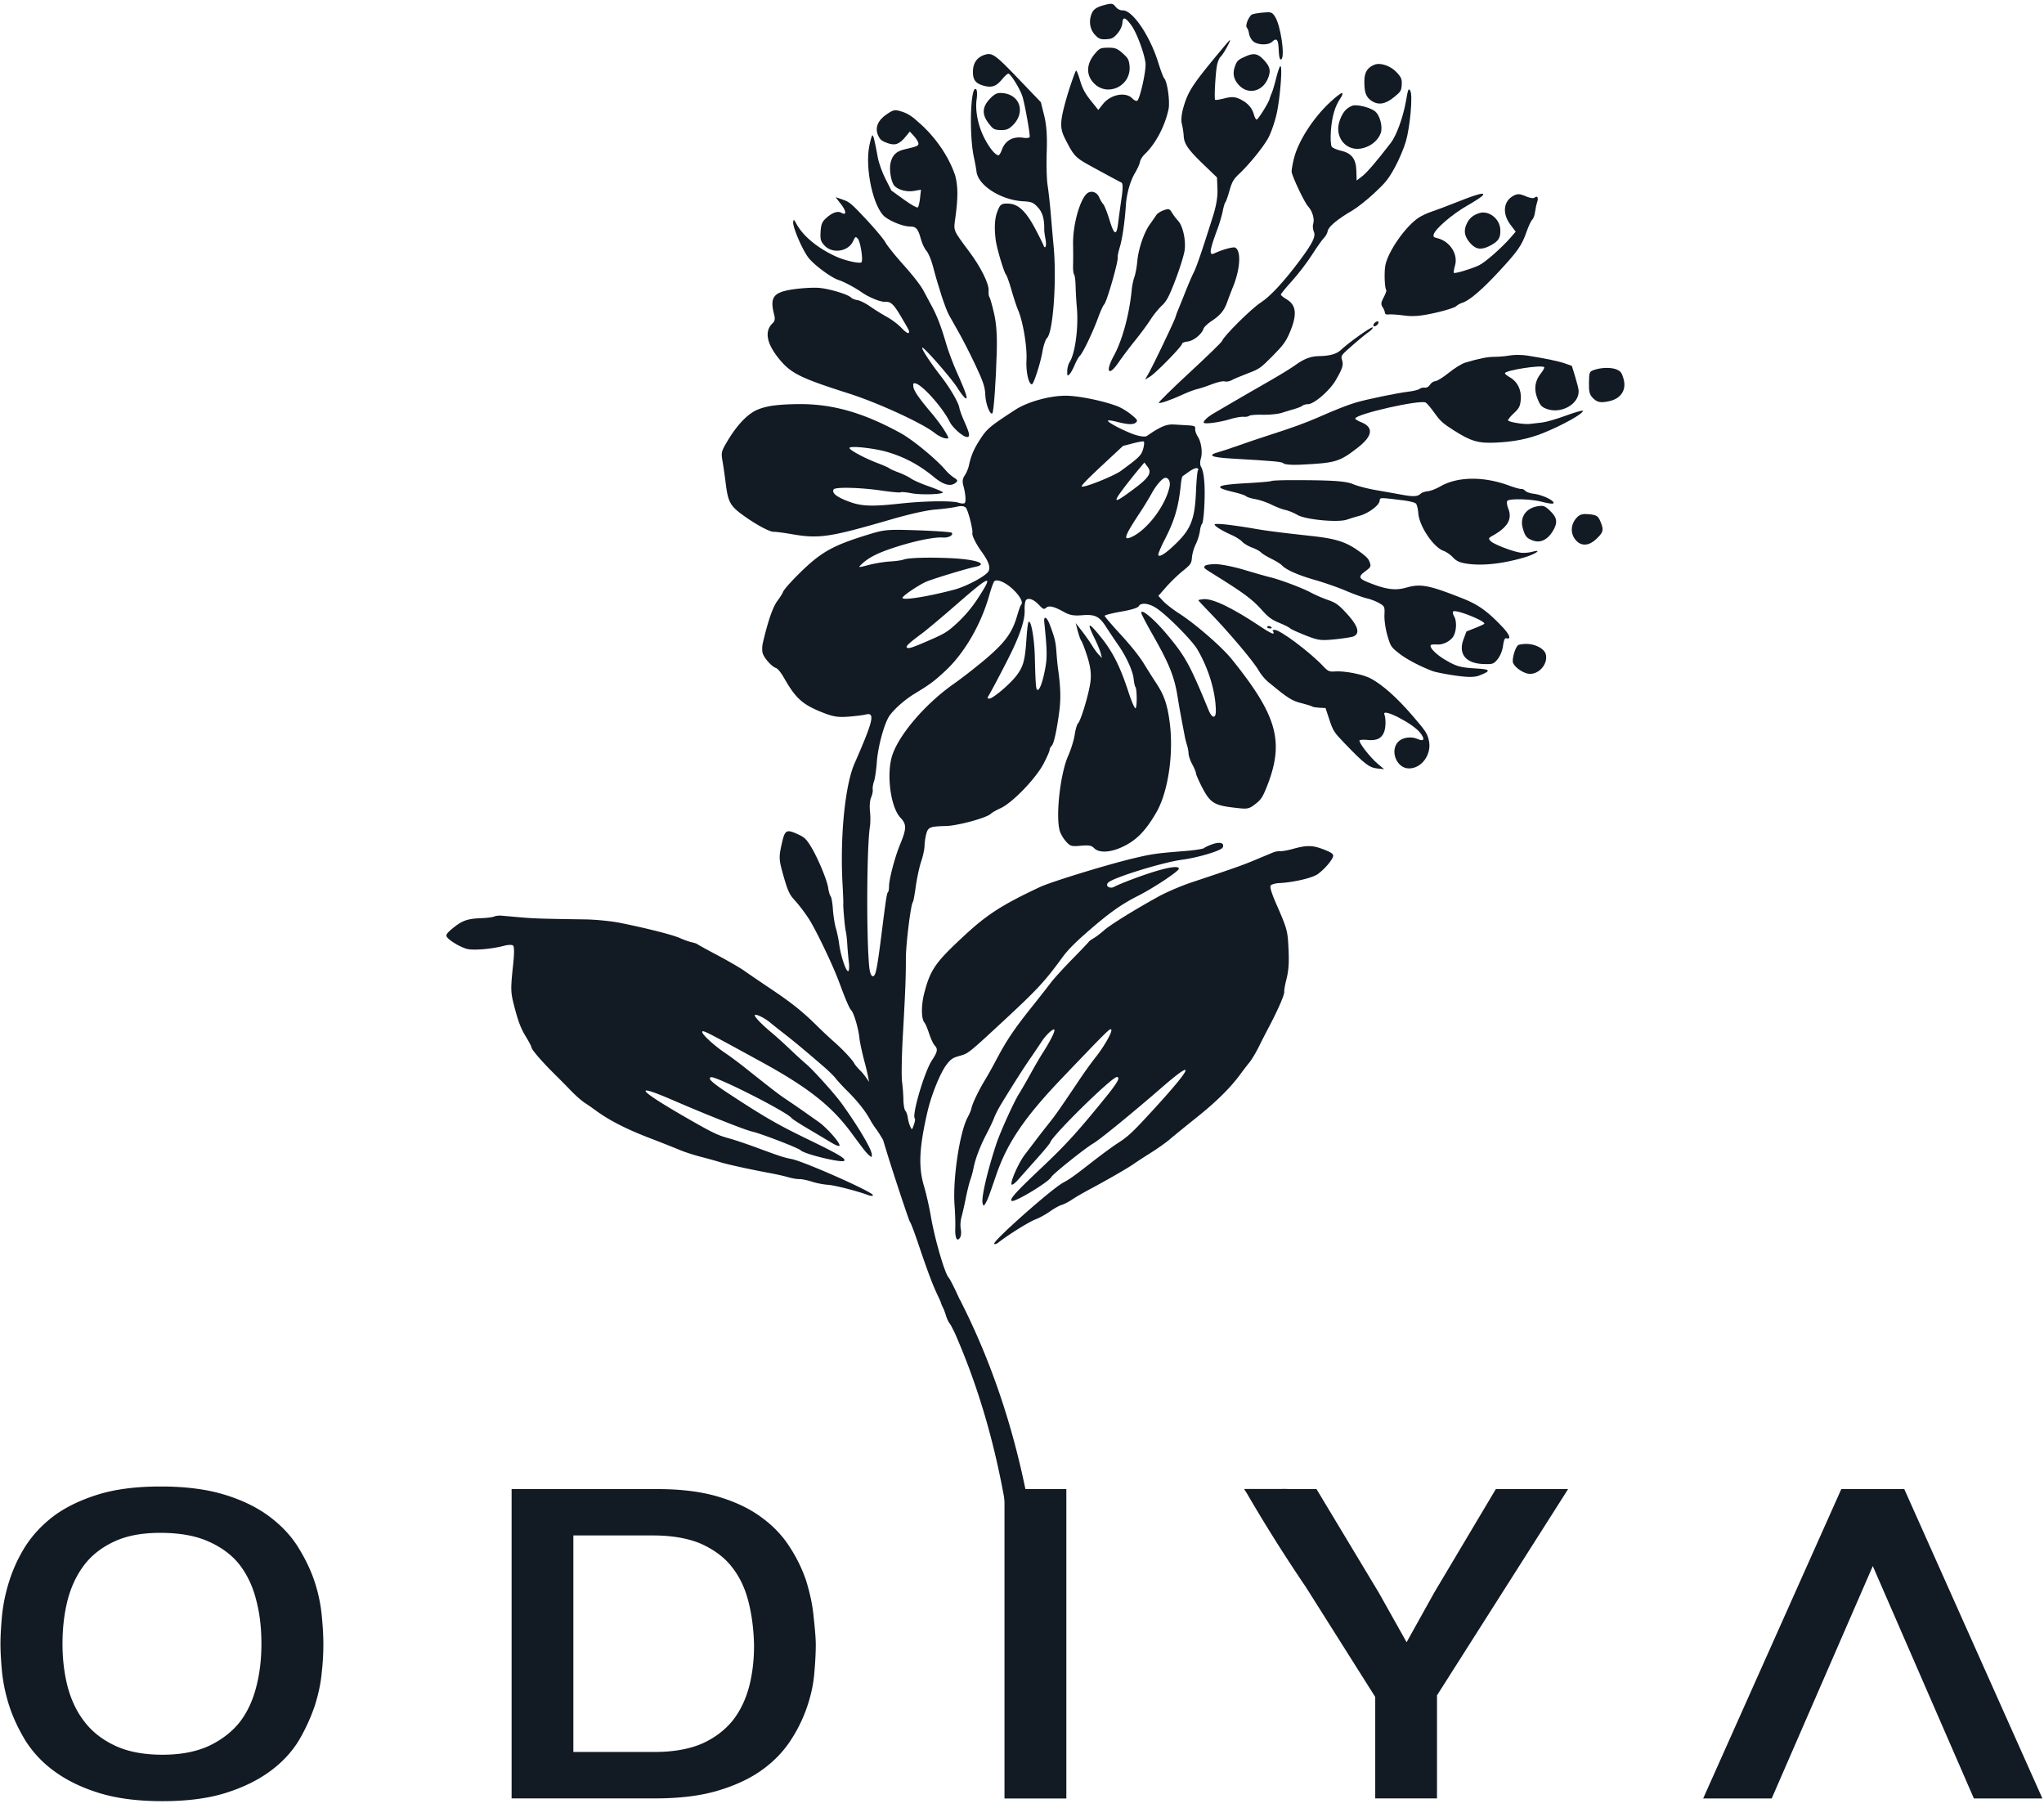 <svg xmlns="http://www.w3.org/2000/svg" width="268" height="237" viewBox="0 0 268 237"><g><g><path fill="#121a24" d="M41.16 207.083a20.367 20.367 0 0 1 1.004 4.477c.152 1.507.233 2.804.233 3.937a32.62 32.62 0 0 1-.21 3.751c-.128 1.426-.444 2.899-.935 4.43a24.494 24.494 0 0 1-2.092 4.523c-.899 1.471-2.15 2.827-3.727 3.984-1.578 1.169-3.518 2.127-5.82 2.852-2.302.724-5.072 1.086-8.309 1.086-3.26 0-6.029-.362-8.355-1.086-2.325-.725-4.265-1.683-5.843-2.852a14.583 14.583 0 0 1-3.762-3.984c-.9-1.497-1.625-3.004-2.116-4.523a22.26 22.26 0 0 1-.958-4.43c-.128-1.425-.21-2.687-.21-3.751 0-1.086.082-2.325.21-3.774.152-1.402.444-2.875.935-4.429a19.896 19.896 0 0 1 2.068-4.499c.96-1.507 2.174-2.828 3.728-4.02 1.543-1.156 3.46-2.092 5.738-2.816 2.302-.724 5.048-1.087 8.285-1.087h.06c1.775 0 3.423.105 4.93.328 1.192.163 2.291.409 3.32.713 2.301.689 4.241 1.624 5.818 2.769 1.578 1.156 2.84 2.454 3.798 3.926.935 1.472 1.683 2.957 2.21 4.475zm-7.562 14.059c.468-1.788.678-3.681.678-5.645 0-2.044-.21-3.937-.678-5.713-.444-1.788-1.169-3.32-2.173-4.64-1.04-1.32-2.408-2.325-4.114-3.073-1.706-.76-3.809-1.122-6.287-1.122-2.384 0-4.37.362-6.006 1.122-1.625.748-2.945 1.753-3.962 3.073-1.005 1.32-1.729 2.852-2.197 4.64-.444 1.776-.666 3.669-.666 5.713 0 1.964.222 3.857.666 5.586.468 1.765 1.192 3.319 2.232 4.64 1.03 1.344 2.372 2.372 4.055 3.155 1.66.771 3.728 1.157 6.158 1.157 2.384 0 4.406-.386 6.09-1.157 1.647-.783 2.99-1.811 4.031-3.108 1.004-1.298 1.73-2.875 2.173-4.628z"/></g><g><path fill="#121a24" d="M105.689 207.189c.467 1.531.806 3.004.958 4.452.152 1.426.292 2.723.315 3.857 0 1.063-.058 2.325-.187 3.75-.105 1.426-.41 2.875-.9 4.348a19.201 19.201 0 0 1-2.126 4.429c-.935 1.473-2.174 2.793-3.728 3.927-1.554 1.144-3.494 2.068-5.82 2.769-2.302.701-5.095 1.04-8.332 1.04h-18.79v-40.55h19.129c3.109 0 5.773.339 7.993 1.005 2.256.678 4.137 1.577 5.668 2.723 1.53 1.11 2.746 2.407 3.669 3.856a19.644 19.644 0 0 1 2.15 4.394zm-7.456 13.871c.444-1.729.654-3.599.63-5.562-.057-2.045-.314-3.938-.758-5.644-.456-1.753-1.181-3.237-2.197-4.5-1.006-1.273-2.384-2.255-4.055-3.003-1.683-.701-3.787-1.063-6.241-1.063H75.177v28.384h10.692c2.384 0 4.429-.362 6.077-1.051 1.659-.725 3.027-1.742 4.067-3.003 1.04-1.297 1.764-2.829 2.22-4.558z"/></g><g><path fill="#121a24" d="M131.704 235.772h8.11v-40.564h-8.11z"/></g><g><path fill="#121a24" d="M249.68 195.211h-8.257l-18.11 40.554h8.986l13.253-30.463 13.254 30.463h8.983z"/></g><g><path fill="#121a24" d="M188.085 208.72l-3.658 6.567-3.646-6.497-8.168-13.579h-3.856l-.012-.012s0-.01-.024-.01h-.666s0 .01.012.01h-4.942c.093.175.21.34.326.514a208.923 208.923 0 0 0 7.76 12.33l9.103 14.42v13.298h8.098v-13.509l17.19-27.04h-9.477z"/></g><g><path fill="#121a24" d="M116.047 28.447c.835.64 2.47 1.263 3.283 1.25.778-.014 1.052.304 1.408 1.629.161.598.492 1.302.738 1.564.246.264.624 1.16.841 1.99.721 2.763 1.632 5.54 2.105 6.414.257.474.857 1.54 1.332 2.367.476.827 1.435 2.709 2.13 4.18 1.027 2.17 1.273 2.913 1.303 3.922.034 1.156.626 2.7.927 2.418.18-.167.467-4.19.576-8.025.062-2.2-.047-3.743-.362-5.105-.247-1.073-.519-2.026-.604-2.117-.085-.091-.132-.48-.104-.867.061-.85-1.019-3.032-2.458-4.968-2.259-3.04-2.146-2.764-1.896-4.586.36-2.624.35-4.106-.033-5.534-1.432-4.185-4.669-6.834-4.669-6.834-.917-.86-1.5-1.245-2.267-1.494-.959-.312-1.1-.291-1.99.296-1.214.8-1.63 1.808-1.165 2.816.257.557.453.718 1.21.993 1.01.365 1.566.166 2.406-.86l.532-.65.524.567c.288.31.555.726.592.92.072.38-.052.439-1.819.85-1.076.25-1.59.753-1.828 1.787-.204.888.08 2.518.521 3 .487.53 1.631.827 2.555.662l.917-.163-.115 1.075c-.063.592-.196 1.152-.295 1.245-.103.096-.875-.336-1.82-1.02l-1.644-1.185-.78-1.535c-.429-.846-.879-2.094-1-2.774-.399-2.23-.604-3.05-.735-2.927-.07.066-.24.666-.377 1.332-.613 3.006.528 8.19 2.061 9.367z"/></g><g><path fill="#121a24" d="M102.235 47.152c1.506 1.81 2.774 2.43 9.052 4.43 3.806 1.213 9.637 3.888 11.234 5.156.439.348 1.06.67 1.382.714.578.08.578.073-.018-.933-.33-.558-1.124-1.632-1.763-2.385-1.661-1.957-2.317-2.916-2.371-3.47-.04-.402.01-.47.296-.4.93.226 3.548 3.172 4.477 5.038.395.795 1.796 2.015 2.282 1.987.422-.026.336-.466-.423-2.164-.28-.628-.552-1.388-.604-1.688-.121-.701-1.23-2.596-2.394-4.096-1.364-1.756-2.535-3.534-2.474-3.757.077-.285 3.836 4 4.638 5.287.37.595.825 1.186 1.012 1.314.425.29.093-.718-1.132-3.452-.477-1.064-1.106-2.753-1.396-3.752-.614-2.11-1.175-3.575-1.833-4.791-.257-.475-.744-1.385-1.082-2.022-.393-.741-1.342-1.971-2.625-3.405-1.106-1.235-2.181-2.572-2.39-2.97-.207-.4-1.335-1.753-2.508-3.008-1.934-2.072-2.22-2.314-3.085-2.61l-.953-.326.704.91c.73.944.755 1.532.047 1.134-.492-.277-1.235-.003-2.047.755-.485.454-.613.786-.67 1.737-.058.999.02 1.27.519 1.806 1.023 1.096 3.066.808 3.719-.524.336-.684.347-.692.643-.374.345.369.726 2.858.474 3.093-.222.207-2.107-.21-3.251-.72-2.42-1.078-4.383-2.688-5.273-4.321-.33-.603-.371-.626-.423-.233-.082.617 1.125 3.469 1.943 4.596.7.962 3.053 2.713 4.059 3.019.624.19 2.098.975 2.94 1.565 1.03.719 2.527 1.32 3.189 1.28.692-.041 1.08.348 2.11 2.107 1.052 1.795 1.055 1.803.874 1.973-.09.083-.493-.208-.916-.662-.416-.445-1.282-1.1-1.924-1.453a28.97 28.97 0 0 1-2.2-1.37c-.567-.4-1.307-.77-1.644-.821-.338-.051-.713-.2-.835-.33-.421-.451-3.071-1.227-4.403-1.291-.737-.034-2.143.053-3.123.194-2.68.384-3.165 1.02-2.56 3.355.135.518.077.834-.196 1.09-1.128 1.054-.81 2.708.922 4.788z"/></g><g><path fill="#121a24" d="M128.006 11.729c-.753-.806-.977 5.917-.298 8.962.125.559.273 1.379.33 1.82.23 1.825 3.231 3.722 6.137 3.879 1.072.058 1.316.157 1.89.773.626.67.878 1.547.851 2.957-.003.198.07.747.165 1.218.177.883-.032 1.459-.282.778-.076-.207-.553-1.16-1.06-2.117-1.199-2.266-2.204-3.231-3.435-3.3-1.022-.056-1.189.068-1.584 1.173-.309.864-.364 2.106-.159 3.64.144 1.08 1.086 4.222 1.351 4.506.104.11.428 1.032.72 2.047.291 1.015.68 2.186.862 2.605.628 1.435 1.19 4.787 1.094 6.532-.083 1.538.278 3.167.705 3.18.232.009 1.13-2.772 1.391-4.305.135-.791.407-1.59.605-1.775.782-.733 1.273-7.507.865-11.918a551.595 551.595 0 0 1-.387-4.407c-.105-1.262-.29-2.928-.412-3.701-.12-.775-.172-2.742-.113-4.374.075-2.08-.024-3.494-.33-4.735l-.438-1.771-2.917-3.042c-3.07-3.203-3.453-3.477-4.439-3.173-.97.299-1.512 1.033-1.548 2.102-.039 1.16.31 1.645 1.403 1.95 1.063.297 1.653.09 2.422-.846.356-.433.73-.764.831-.736.355.1 1.587 2.133 1.852 3.055.34 1.186 1.006 4.958.926 5.25-.033.123-.39.17-.792.108-1.41-.22-2.416.346-2.868 1.614-.133.375-.329.678-.434.675-.416-.015-1.21-.991-1.87-2.3-.818-1.62-1.198-3.57-.986-5.05.084-.583.062-1.156-.048-1.274z"/></g><g><path fill="#121a24" d="M131.184 17.048c.719.024 1.042-.093 1.546-.563 1.522-1.423 1.259-3.495-.525-4.13-.356-.127-.91-.199-1.231-.158-.412.053-.781.295-1.267.838-.937 1.046-.962 1.992-.085 3.134.596.774.734.851 1.562.88z"/></g><g><path fill="#121a24" d="M143.301 21.924c2.222 1.215 3.414 1.855 3.73 2.006.211.1.213.78.006 2.162a111.556 111.556 0 0 0-.42 3.065c-.205 1.81-.52 1.726-1.136-.298-.3-.986-.674-1.928-.83-2.096-.157-.168-.387-.553-.51-.856-.262-.639-.88-.929-1.427-.669-.998.475-2.07 4.095-2.017 6.813.018.916.018 2.136 0 2.71-.018.571.042 1.12.133 1.216.091.096.18.793.2 1.548.018.754.092 2.032.165 2.838.23 2.556-.228 5.99-.948 7.1-.173.267-.316.8-.317 1.185 0 .655.017.681.292.42.162-.156.468-.702.682-1.215.213-.514.521-1.059.684-1.21.394-.368 1.676-3.043 2.382-4.969.311-.849.67-1.64.797-1.758.357-.334 1.927-5.823 1.78-6.224-.034-.094.092-.682.282-1.308.325-1.075.656-3.363.79-5.465.096-1.508.57-3.19 1.19-4.234.316-.532.613-1.19.661-1.464.047-.275.327-.727.622-1.007 1.408-1.34 2.617-3.608 3.114-5.847.224-1.009-.14-3.652-.566-4.109-.113-.12-.465-1.056-.782-2.077-1.086-3.498-3.357-6.84-4.635-6.82-.367.005-.705-.166-.962-.488-.345-.432-.526-.462-1.416-.225-1.133.3-1.53.592-1.77 1.293-.323.948-.143 1.926.477 2.601.497.54.741.64 1.48.602.745-.039.975-.156 1.483-.75.356-.416.621-.98.647-1.379.057-.886.401-.78 1.224.376.661.93 1.631 3.533 1.807 4.848.126.947-.762 4.913-1.115 4.983-.147.03-.416-.107-.599-.303-.867-.928-2.852-.554-3.868.728l-.607.764-.992-1.237c-.744-.928-1.094-1.588-1.399-2.634-.225-.767-.46-1.345-.525-1.284-.124.118-.888 2.32-1.258 3.63-.878 3.105-.9 3.901-.15 5.363 1.17 2.282 1.284 2.398 3.621 3.675z"/></g><g><path fill="#121a24" d="M148.1 8.617c-.08-.798-.2-1.016-.915-1.646-.699-.62-.985-.727-1.897-.718-.996.01-1.123.068-1.738.796-1.112 1.315-1.173 2.742-.165 3.82 1.8 1.928 4.981.407 4.715-2.252z"/></g><g><path fill="#121a24" d="M163.76 4.386c.03.28.241.711.47.956.527.565 2.008.648 2.55.142.623-.582.827-.329.881 1.092.034.897.138 1.295.317 1.213.55-.252-.047-4.43-.8-5.597-.395-.612-.492-.643-1.668-.537-.686.061-1.33.19-1.43.283-.453.423-.82 1.44-.606 1.677.128.143.257.49.286.771z"/></g><g><path fill="#121a24" d="M155.202 17.82c.055 1.048.58 1.802 2.622 3.766l1.742 1.675.06 1.516c.04 1.047-.145 2.164-.599 3.604-1.414 4.49-2.155 6.656-2.512 7.34-.204.394-.717 1.587-1.14 2.652a154.206 154.206 0 0 1-.958 2.377 6.742 6.742 0 0 0-.285.804c-.12.46-2.869 6.218-3.513 7.357l-.483.854.634-.383c.793-.48 4.268-4.04 4.213-4.316-.022-.111.302-.242.72-.29.795-.092 1.847-.94 2.108-1.7.078-.225.531-.648 1.11-1.035 1.11-.743 1.607-1.362 2.004-2.495.151-.434.491-1.323.755-1.976.95-2.351 1.072-4.72.264-5.113-.257-.125-1.716.28-2.7.75-.76.363-.676-.326.392-3.207.267-.72.575-1.767.685-2.33.11-.564.267-1.087.35-1.163.081-.078.321-.757.533-1.511.312-1.114.54-1.516 1.212-2.147 1.384-1.297 3.23-3.572 3.89-4.794.342-.636.822-2.017 1.066-3.07.453-1.951.805-6.311.51-6.321-.089-.003-.33.673-.537 1.502-.206.829-.467 1.722-.582 1.984a8.44 8.44 0 0 0-.309.834c-.156.556-1.506 2.7-1.695 2.695-.093-.003-.257-.32-.365-.702-.248-.882-.85-1.53-1.87-2.008-.604-.283-1.085-.302-1.952-.08-.633.165-1.195.25-1.25.193-.14-.152.053-3.62.256-4.57.093-.436.292-.91.443-1.05.285-.266.918-1.324 1.232-2.058v-.001c.117-.275-.059-.138-.502.392-4.319 5.159-4.9 6.012-5.539 8.12-.293.97-.382 1.79-.252 2.319.112.45.22 1.164.242 1.586z"/></g><g><path fill="#121a24" d="M166.23 10.32c.433-1.025.318-1.567-.52-2.463-.781-.838-1.29-.943-2.337-.49-1.051.457-1.186.582-1.464 1.365-.33.924-.161 1.688.538 2.437 1.193 1.277 3.066.857 3.784-.85z"/></g><g><path fill="#121a24" d="M152.583 27.563c-.404.14-.84.42-.968.622-.13.202-.51.749-.844 1.215-.787 1.098-1.51 3.228-1.657 4.883-.064.719-.234 1.634-.376 2.032-.143.398-.3 1.136-.347 1.64-.306 3.232-1.227 6.632-2.355 8.697-1.165 2.13-.672 2.777.64.84.435-.64 1.398-1.917 2.14-2.837.742-.92 1.66-2.161 2.036-2.757.378-.597 1.04-1.414 1.47-1.816.646-.603.967-1.211 1.818-3.444.57-1.492 1.104-3.223 1.188-3.847.176-1.318-.244-3.2-.858-3.841a7.314 7.314 0 0 1-.79-1.044c-.334-.55-.424-.578-1.097-.343z"/></g><g><path fill="#121a24" d="M172.18 29.349c-.088.258-.047.724.091 1.036.271.613-.177 1.52-1.872 3.787-2.069 2.77-3.883 4.722-5.103 5.497-1.202.763-4.906 4.443-5.067 5.034-.04.147-1.95 2.003-4.244 4.125-2.294 2.12-4.117 3.914-4.05 3.984.127.138 1.704-.42 3.366-1.191.554-.256 1.33-.541 1.723-.629.393-.09 1.264-.38 1.936-.645.672-.266 1.4-.421 1.62-.347.218.075.633.001.921-.163.29-.163 1.238-.567 2.111-.896 1.511-.571 1.664-.678 3.233-2.262 1.398-1.411 1.736-1.87 2.24-3.038 1.02-2.363.904-3.647-.395-4.406-.418-.243-.757-.523-.754-.619.003-.097.667-.906 1.475-1.797.807-.892 1.99-2.438 2.626-3.437.637-.999 1.338-1.988 1.558-2.199.22-.21.44-.614.49-.897.1-.579 1.278-1.559 3.256-2.708.618-.361 1.9-1.377 2.848-2.26 1.496-1.394 1.853-1.84 2.694-3.367.534-.969 1.187-2.51 1.452-3.426.543-1.876.913-5.987.592-6.579-.248-.46-.292-.359-.61 1.443-.357 2.009-1.232 4.399-1.954 5.334-1.925 2.496-3.13 3.9-3.77 4.392l-.714.547-.038-1.275c-.046-1.562-.625-2.313-2.027-2.632-.504-.114-1.038-.338-1.186-.496-.148-.158-.203-1.13-.123-2.158.147-1.888.541-3.204 1.277-4.266.221-.318.302-.605.181-.638-.12-.034-.836.515-1.589 1.219-2.245 2.096-4.2 5.166-4.74 7.441-.169.705-.296 1.443-.283 1.64.037.583 1.68 4.046 2.165 4.567.562.601.873 1.672.664 2.285z"/></g><g><path fill="#121a24" d="M179.74 13.155c.908.667 1.848.545 3.005-.39.917-.74 1-.873 1.045-1.661.04-.728-.062-.974-.69-1.646-.775-.83-2.103-1.282-2.877-.98-.92.36-1.322.993-1.335 2.094-.017 1.479.185 2.093.853 2.583z"/></g><g><path fill="#121a24" d="M178.796 19.396c1.07-.307 1.917-1.046 2.24-1.951.301-.845-.133-2.416-.8-2.894-.708-.508-2.383-.901-2.932-.69-.767.297-1.216.807-1.61 1.83-.88 2.275.856 4.35 3.102 3.705z"/></g><g><path fill="#121a24" d="M181.636 34.808c-.168.899-.087 2.996.124 3.222.061.066-.092.494-.34.951-.345.631-.382.931-.158 1.253.163.233.305.566.317.74.013.213.181.294.512.247.27-.038 1.184.025 2.03.141 1.154.158 2.153.074 3.985-.335 1.345-.299 2.604-.691 2.797-.868.194-.178.532-.373.75-.435.926-.258 2.605-1.674 4.824-4.07 2.557-2.758 3.051-3.469 3.692-5.307.244-.701.57-1.393.725-1.538.155-.145.325-.609.378-1.033.054-.424.177-.998.274-1.277.202-.582.011-.911-.339-.584-.133.125-.646.041-1.174-.191-.742-.326-1.07-.342-1.576-.074-1.356.716-1.522 2.356-.389 3.846l.663.873-.623.724c-1.173 1.365-3.399 3.321-4.205 3.696-1.054.489-3.149 1.115-3.276.979-.056-.06.01-.483.145-.942.44-1.488-.657-3.198-2.307-3.6-.496-.121-.565-.19-.488-.485.193-.739 2.432-2.663 4.417-3.796.844-.482 1.695-1.027 1.893-1.211.66-.615-.349-.392-3.017.669-1.39.552-2.978 1.151-3.526 1.329-.549.178-1.322.533-1.717.791-1.727 1.126-4.049 4.449-4.39 6.285z"/></g><g><path fill="#121a24" d="M177.29 45.305c.828-.729 1.8-1.528 2.163-1.778.366-.253.598-.52.522-.602-.136-.145-3.052 1.921-4.136 2.93-.595.555-1.444.8-2.898.831-1.074.024-1.914.335-3.01 1.113-.82.582-2.166 1.4-4.514 2.742a643.588 643.588 0 0 0-6.461 3.755c-.707.44-1.247.986-1.114 1.128.187.2 2.098-.066 3.477-.483.632-.193 1.403-.327 1.715-.3.312.025.652-.033.757-.132.105-.098.904-.16 1.776-.14.87.02 1.986-.09 2.477-.246a98.35 98.35 0 0 1 1.718-.52c.454-.133.915-.324 1.024-.426.109-.1.432-.189.717-.193.797-.013 2.82-1.756 3.618-3.117.898-1.535 1.049-2.012.844-2.666-.176-.562-.152-.597 1.325-1.896z"/></g><g><path fill="#121a24" d="M197.995 46.594c-.542.101-1.447.183-2.01.183-.961 0-2.021.21-3.891.77-.442.133-1.377.712-2.123 1.315-.733.591-1.526 1.087-1.761 1.101-.243.015-.549.215-.712.468-.186.288-.434.424-.711.39-.235-.032-.53.041-.657.16-.127.118-.772.28-1.434.36-1.535.186-5.465.997-6.935 1.433-1.096.325-2.626.927-4.964 1.956-1.624.715-3.437 1.368-6.701 2.416-.917.295-2.547.845-3.622 1.226-1.075.381-2.267.776-2.647.88-1.591.431-1.084.7 1.62.86 5.884.343 6.653.417 6.872.651.129.138 1.086.21 2.127.158 4.709-.23 5.145-.359 7.562-2.227 1.985-1.534 2.137-2.687.444-3.353-.422-.166-.764-.376-.761-.468.02-.59 8.566-2.526 9.248-2.094.179.113.707.742 1.172 1.395.718 1.01 1.086 1.343 2.425 2.198 2.317 1.48 3.279 1.764 5.606 1.651 2.401-.116 4.215-.478 6.076-1.21 2.593-1.024 5.56-2.684 5.296-2.967-.065-.069-1.087.228-2.271.663-1.183.435-2.563.832-3.066.883-.504.051-1.215.132-1.581.181-.686.092-2.648-.212-2.866-.446-.067-.072.257-.485.721-.919.723-.675.858-.928.941-1.773.125-1.26-.398-2.378-1.376-2.94-.387-.222-.703-.475-.7-.56.013-.392 4.835-1.14 5.152-.8.064.067-.152.462-.48.876-.759.956-.891 2.057-.394 3.276.326.802.492 1.006 1.005 1.241 1.929.876 4.515-.51 4.382-2.35-.017-.236-.223-1.056-.459-1.82l-.428-1.392-.851-.304c-.849-.302-2.526-.655-4.972-1.045-.71-.113-1.734-.124-2.276-.023z"/></g><g><path fill="#121a24" d="M193.885 27.957c-.875.31-1.335.751-1.673 1.606-.328.831-.129 1.577.643 2.402.713.764 1.434.826 2.56.221 1.084-.583 1.353-1.02 1.297-2.11-.075-1.443-1.57-2.564-2.827-2.119z"/></g><g><path fill="#121a24" d="M180.549 42.612c.17-.158.244-.357.165-.442-.079-.085-.283-.025-.453.133-.17.159-.244.358-.164.443.079.085.282.024.452-.134z"/></g><g><path fill="#121a24" d="M202.07 65.762c1.4.354 1.872.346 1.525-.025-.369-.395-1.647-.907-2.532-1.014-.45-.054-.94-.228-1.087-.386-.148-.158-.38-.265-.518-.238-.137.027-.86-.175-1.609-.449-3.347-1.23-6.76-1.183-9.016.123-.54.313-1.274.594-1.63.625-.356.03-.779.177-.94.33-.405.377-.947.403-2.486.121a392.42 392.42 0 0 0-3.33-.59c-1.105-.19-2.456-.54-3.003-.775-.983-.424-2.809-.543-8.224-.537-1.32.002-2.454.052-2.518.113-.065.06-1.523.187-3.239.282-4.037.222-4.487.515-1.773 1.151.814.192 1.572.442 1.683.556.111.114.662.288 1.224.386.561.097 1.52.425 2.13.728.611.304 1.43.618 1.82.696.39.08 1.095.37 1.568.645 1.064.62 5.3 1.024 6.48.618a29.795 29.795 0 0 1 1.656-.504c1.142-.306 2.56-1.348 2.635-1.938.061-.482-.083-.479 3.146-.083.762.094 1.492.282 1.62.42.13.138.27.714.311 1.28.125 1.686 1.986 4.45 3.308 4.916.354.125.91.51 1.234.857.451.482.862.672 1.757.814 2.062.326 4.81.027 7.691-.837 1.4-.419 2.315-1.086.987-.718a5.01 5.01 0 0 1-1.385.144c-.948-.065-3.693-1.095-4.112-1.544-.29-.31-.272-.4.135-.627 2.1-1.16 2.737-2.222 2.181-3.625-.18-.454-.23-.916-.112-1.026.333-.31 3.02-.243 4.423.111z"/></g><g><path fill="#121a24" d="M191.798 78.461c-4.447-1.76-5.519-1.968-7.414-1.428-1.45.415-2.659.25-4.975-.682-1.28-.515-1.344-.757-.389-1.468.712-.528.76-.622.578-1.16-.155-.464-.44-.762-1.368-1.43-1.734-1.253-3.025-1.67-6.252-2.025-4.36-.48-6.038-.696-7.639-.984a73.99 73.99 0 0 0-3.246-.483c-.986-.122-1.812-.149-1.837-.059-.054.2.97.84 2.236 1.397.521.23 1.14.622 1.375.873.234.251.82.598 1.3.773.48.174 1.005.457 1.166.63.16.172.772.55 1.36.837.586.287 1.2.667 1.365.843.563.602 2.145 1.306 4.335 1.93 1.205.341 3.036.981 4.07 1.42 1.034.44 2.278.89 2.764 1 .487.11 1.213.391 1.614.625.71.414.728.455.68 1.58-.028.633.145 1.823.384 2.642.42 1.433.477 1.523 1.504 2.338.988.783 2.78 1.73 4.444 2.351.38.141 1.715.403 2.968.583 1.682.24 2.506.236 3.148-.013 1.548-.602 1.481-.803-.3-.907-2.213-.13-2.722-.273-4.257-1.19-1.198-.719-2.069-1.643-1.79-1.903.064-.06.44-.087.833-.06.78.05 1.763-.463 2.126-1.107.391-.696.434-1.982.086-2.569-.183-.308-.229-.612-.1-.67.494-.236 4.357 1.341 4.033 1.645-.077.071-.632.323-1.233.561l-1.092.431-.382 1.018c-.718 1.917.284 3.172 2.596 3.251 1.227.042 1.355 0 1.871-.633.341-.415.615-1.09.71-1.749.113-.793.232-1.052.455-.99.65.177.416-.485-.524-1.477-1.948-2.058-3.166-2.934-5.203-3.74z"/></g><g><path fill="#121a24" d="M169.126 82.353c.108.115 1.023.536 2.033.935 1.685.665 2.008.709 3.896.519 1.132-.113 2.233-.29 2.446-.392.877-.423.539-1.418-1.068-3.138-.965-1.033-1.308-1.272-2.36-1.638a18.075 18.075 0 0 1-2.2-.956c-1.08-.59-4.041-1.702-5.364-2.017-.475-.114-1.995-.546-3.38-.962-1.407-.423-3.076-.753-3.782-.748l-.001-.001c-.695.004-1.32.117-1.386.25-.14.276-.216.21 1.59 1.34 3.634 2.27 4.649 3.035 5.94 4.467.827.919 1.258 1.234 2.232 1.635.665.273 1.296.59 1.404.706z"/></g><g><path fill="#121a24" d="M185.176 93.794c-2.03-2.35-3.853-3.977-5.43-4.84-1.001-.549-3.5-1.037-4.758-.93-.676.057-.89-.039-1.47-.659-1.716-1.839-5.714-4.834-6.398-4.793-.273.016-.328.067-.208.195.089.095.104.227.033.294-.07.065-.756-.302-1.523-.818-3.82-2.566-6.516-3.858-7.705-3.69-.315.045-.59.097-.612.117-.021.02.707.803 1.617 1.74 2.368 2.436 5.687 6.37 6.279 7.444.28.506.85 1.2 1.278 1.551 2.612 2.154 3.077 2.45 4.376 2.781.73.186 1.37.386 1.424.444.054.058.463.124.909.15l.81.043.51 1.543c.474 1.431.616 1.652 1.946 3.032 2.643 2.746 3.27 3.233 4.298 3.34l.928.098-.846-.713c-1.014-.853-2.577-2.88-2.371-3.073.08-.075.574-.095 1.096-.043 1.166.115 1.824-.219 2.132-1.083.219-.614.229-1.718.019-2.283-.324-.879 3.685 1.167 4.663 2.38.7.866.566 1.251-.3.857-.803-.365-1.93-.224-2.497.314-1.185 1.124-.32 3.488 1.299 3.542 1.7.06 3.083-1.838 2.673-3.663-.208-.925-.423-1.25-2.172-3.277z"/></g><g><path fill="#121a24" d="M166.152 82.216c-.003.085.154.16.348.166.214.008.295-.05.205-.146a.579.579 0 0 0-.348-.167c-.11-.003-.202.063-.205.147z"/></g><g><path fill="#121a24" d="M212.874 49.674c-.233-.81-.358-.985-.877-1.222-.691-.313-2.021-.295-2.98.042-.634.224-.653.27-.68 1.67-.022 1.142.073 1.547.46 1.961.578.62 1.044.721 2.176.474 1.566-.34 2.313-1.489 1.9-2.925z"/></g><g><path fill="#121a24" d="M201.61 66.365c-1.543.249-2.362 1.455-1.954 2.877.311 1.083.515 1.329 1.35 1.626.936.334 1.857-.08 2.526-1.138.746-1.175.674-1.844-.295-2.765-.686-.654-.869-.721-1.627-.6z"/></g><g><path fill="#121a24" d="M173.55 111.356c-1.448-.56-2.215-.574-4.006-.076-.702.195-1.456.33-1.677.303-.22-.028-.657.053-.969.18-.312.129-1.363.566-2.334.973-1.682.704-2.803 1.099-8.367 2.952-1.334.444-3.282 1.282-4.33 1.86-3.244 1.795-6.307 3.697-7.132 4.43-.434.387-1.043.848-1.354 1.026-.31.178-.585.376-.612.442-.026.064-.99 1.079-2.145 2.255-1.154 1.175-2.435 2.583-2.846 3.127-.41.544-1.526 1.965-2.478 3.158-2.364 2.963-3.337 4.413-4.71 7.02a60.721 60.721 0 0 1-1.519 2.707c-.778 1.28-1.6 3.013-1.704 3.589-.037.215-.259.743-.492 1.175-1.054 1.955-1.976 8.144-1.717 11.525.077 1.003.12 2.352.094 2.996-.05 1.304.233 1.866.628 1.24.135-.212.177-.712.094-1.111-.082-.397-.043-1.098.088-1.556.13-.46.388-1.592.573-2.52.184-.925.452-2.004.596-2.395.143-.393.326-1.062.405-1.487.227-1.217.864-2.896 1.71-4.511.428-.818.886-1.79 1.018-2.158.132-.371.573-1.22.982-1.887 1.62-2.651 2.875-4.615 3.813-5.973a97.387 97.387 0 0 0 1.408-2.086c.54-.842 1.507-1.753 1.673-1.575.144.153-.538 1.522-1.506 3.027-.357.554-1.087 1.804-1.622 2.778-.536.973-1.206 2.135-1.49 2.582-.687 1.084-2.495 5.076-3.009 6.649-1.187 3.628-1.967 7.019-1.779 7.727.106.398.15.399.38.005.297-.508.393-.762 1.403-3.706 1.456-4.247 3.722-7.575 8.712-12.792 5.998-6.274 6.257-6.528 6.382-6.255.14.305-1.006 2.297-2.128 3.694-.44.549-1.318 1.768-1.95 2.707-2.744 4.078-3.26 4.817-4.08 5.84-.477.596-1.217 1.544-1.645 2.107-.427.564-1.12 1.476-1.54 2.028-.832 1.09-1.96 3.659-1.722 3.915.094.1.446-.177.956-.755.445-.503 1.533-1.728 2.42-2.721.886-.993 1.638-1.905 1.671-2.024.246-.904 8.095-8.613 8.748-8.592.492.016.074.758-1.553 2.759-3.657 4.497-5.106 6.087-8.31 9.119-3.417 3.23-4.23 4.132-3.93 4.359.342.257 4.887-2.486 5.207-3.143.186-.38 4.441-3.785 5.492-4.393.843-.487 5.154-4.004 8.945-7.297 4.857-4.218 4.03-2.61-2.003 3.889-1.913 2.06-2.478 2.569-3.763 3.395-.596.382-2.063 1.458-3.258 2.39-2.467 1.92-2.957 2.272-3.899 2.786-1.51.825-9.134 7.577-9.014 7.983.037.125.292.049.567-.166 1.293-1.014 3.977-2.687 4.84-3.017.526-.201 1.386-.673 1.91-1.048s1.21-.756 1.521-.847c.312-.09.927-.407 1.365-.704.44-.296 1.45-.884 2.246-1.307 2.208-1.175 5.146-2.866 5.856-3.372.35-.25 1.36-.91 2.245-1.464.885-.556 2.005-1.352 2.49-1.77.484-.416 2.034-1.68 3.445-2.806 2.637-2.107 4.45-3.895 5.79-5.712.42-.572.927-1.231 1.125-1.465.364-.431.991-1.488 1.444-2.437.134-.281.688-1.358 1.231-2.394 1.214-2.32 2.025-4.204 1.956-4.548-.028-.143.091-.828.266-1.523.34-1.353.395-2.368.256-4.756-.099-1.704-.239-2.171-1.563-5.185-.613-1.393-.874-2.248-.743-2.43.111-.151.62-.296 1.13-.32 1.824-.084 4.318-.664 5.037-1.172.904-.637 2.017-1.957 2.033-2.408.01-.26-.299-.464-1.252-.833z"/></g><g><path fill="#121a24" d="M208.305 67.408c-.714-.07-1.115.02-1.446.33-.949.886-1.035 2.224-.2 3.128.7.759 1.674.696 2.598-.167.916-.855 1.023-1.163.703-2.026-.387-1.043-.53-1.153-1.655-1.265z"/></g><g><path fill="#121a24" d="M200.152 84.412c-.512 0-1.02.081-1.13.184-.404.375-.822 1.93-.627 2.338.3.631 1.38 1.35 2.107 1.402 1.304.092 2.503-1.332 2.172-2.576-.19-.715-1.371-1.346-2.522-1.348z"/></g><g><path fill="#121a24" d="M126.077 170.809c4.792 9.495 7.836 19.806 9.422 30.303.29 1.968-2.656 2.475-3.007.482-1.26-9.311-3.562-18.356-7.319-26.88-.316-.645-.566-1.119-.656-1.213-.145-.166-.384-.673-.518-1.14a10.162 10.162 0 0 0-.257-.713c-.057-.116-.106-.235-.164-.351a2.213 2.213 0 0 1-.214-.561 29.224 29.224 0 0 0-.38-.842c-.675-1.41-1.266-2.955-2.5-6.595-.6-1.783-1.058-2.985-1.172-3.11-.114-.124-1.928-5.567-2.934-8.802-.228-.757-.425-1.39-.59-1.938 0-.003-.003-.003-.003-.005-.355-.609-.716-1.183-.902-1.421-.247-.32-.61-.884-.809-1.254-.566-1.057-1.644-2.421-2.897-3.663-.635-.63-1.342-1.393-1.572-1.694-.229-.303-.886-.958-1.458-1.456-2.27-1.971-4.004-3.418-5.267-4.396a91.958 91.958 0 0 1-1.91-1.514c-.743-.619-1.904-1.177-2.006-.965-.087.184.942 1.248 2.277 2.354.491.407 1.53 1.347 2.31 2.09.78.741 1.737 1.618 2.13 1.947.951.799 3.79 3.955 4.723 5.257 2.156 3.001 3.87 5.903 3.902 6.611.02.399-.02.412-.349.115-.423-.381-.585-.587-2.379-3.009-2.586-3.493-5.652-5.903-11.784-9.259-7.372-4.035-7.685-4.193-7.72-3.906-.04.323 1.6 1.825 3.044 2.787.567.378 1.734 1.246 2.592 1.928 3.726 2.962 4.418 3.493 5.475 4.198.614.41 1.575 1.068 2.134 1.463l2.015 1.421c1.087.764 2.88 2.804 2.735 3.11-.057.12-.463-.033-1.104-.417-.557-.335-1.92-1.147-3.029-1.804s-2.069-1.279-2.135-1.38c-.49-.761-9.992-5.58-10.588-5.371-.45.158.154.722 2.241 2.093 4.691 3.081 6.494 4.124 10.34 5.985 4.097 1.983 5.111 2.578 4.901 2.874-.24.338-5.239-.864-5.726-1.378-.283-.296-5.206-2.193-6.354-2.447-.92-.203-5.929-2.188-10.392-4.118-5.717-2.473-4.482-1.23 2.986 3.003 2.37 1.342 3.04 1.646 4.468 2.033.662.179 2.33.742 3.706 1.252 2.84 1.052 3.394 1.232 4.414 1.432 1.635.319 10.648 4.321 10.656 4.73.002.126-.255.132-.572.014-1.49-.558-4.457-1.317-5.349-1.37-.546-.031-1.477-.215-2.07-.407-.594-.194-1.338-.344-1.652-.337-.316.007-.975-.105-1.467-.25-.49-.145-1.596-.393-2.455-.551-2.382-.438-5.588-1.14-6.392-1.399a62.724 62.724 0 0 0-2.5-.694c-.98-.254-2.247-.661-2.816-.904a178.63 178.63 0 0 0-4.002-1.584c-3.05-1.173-5.245-2.293-7.015-3.578a36.715 36.715 0 0 0-1.467-1.024c-.462-.29-1.35-1.083-2.045-1.825a118.794 118.794 0 0 0-1.837-1.851c-1.8-1.785-3.1-3.288-3.137-3.626-.015-.139-.326-.737-.69-1.327-.71-1.149-1.058-2.07-1.629-4.315-.407-1.603-.414-2.074-.073-5.243.158-1.466.15-2.33-.025-2.459-.148-.109-.659-.093-1.137.034-1.709.456-4.18.65-4.993.392-1.02-.324-2.434-1.216-2.58-1.628-.085-.237.14-.516.911-1.135 1.173-.941 1.877-1.179 3.676-1.243.704-.025 1.441-.12 1.636-.21.196-.091.622-.144.948-.117.326.027 1.423.123 2.438.213 1.758.159 2.91.196 8.587.278 1.361.02 3.404.223 4.541.451 3.52.707 6.903 1.566 7.88 2.002.513.229 1.21.476 1.55.551.337.074.65.175.693.228.043.052 1.231.706 2.64 1.454 1.41.747 3.002 1.671 3.541 2.053.54.383 1.984 1.368 3.212 2.19 3.05 2.044 4.371 3.098 6.402 5.103a59.15 59.15 0 0 0 2.193 2.054c1.093.953 2.36 2.312 2.623 2.814.098.188.457.61.798.941.332.321.717.834 1.123 1.459v-.011c-.104-.664-.322-1.628-.56-2.51-.342-1.274-.653-2.736-.705-3.245-.114-1.202-.705-3.214-1.047-3.598-.27-.279-.737-1.357-1.618-3.742-.829-2.239-3.038-6.843-3.97-8.284-.509-.788-1.317-1.846-1.784-2.354-.725-.777-.933-1.213-1.45-2.975-.707-2.468-.717-2.655-.292-4.572.394-1.742.591-1.856 2.074-1.182.86.393 1.078.591 1.648 1.482.892 1.41 2.167 4.407 2.344 5.527.072.518.227 1.026.331 1.14.104.114.24.87.291 1.679.052.81.228 1.919.383 2.468.166.539.363 1.504.446 2.146.207 1.566.944 3.733 1.203 3.504.104-.103.135-.663.051-1.233a45.373 45.373 0 0 1-.196-2.291c-.042-.674-.125-1.442-.198-1.711-.124-.456-.373-3.318-.32-3.692.01-.083-.032-1.212-.104-2.498-.343-6.22.331-12.949 1.565-15.769 2.51-5.734 2.747-6.78 1.431-6.429-.29.073-1.275.197-2.198.27-1.369.104-1.99.01-3.297-.497-2.706-1.058-3.608-1.846-5.143-4.532-.456-.788-.829-1.254-1.088-1.347-.539-.176-1.514-1.254-1.732-1.918-.103-.311-.093-.954.031-1.442.685-2.882 1.286-4.624 1.887-5.432.363-.488.685-1.006.726-1.141.135-.508 2.872-3.307 4.334-4.427 1.7-1.306 3.276-2.032 6.78-3.11 2.24-.694 2.561-.715 6.605-.58 2.343.083 4.323.227 4.406.31.29.312-.404.695-1.16.633-1.1-.083-3.64.436-6.18 1.254-2.292.736-3.494 1.338-4.428 2.209-.538.508-.528.508.892.135.788-.208 2.053-.415 2.79-.456.746-.042 1.544-.156 1.782-.249.591-.238 3.173-.321 6.138-.187 3.442.156 5.132.778 3.163 1.161-.903.176-4.832 1.358-6.159 1.856-.912.332-3.286 1.918-3.286 2.187-.02.373 3.317-.155 6.801-1.078 1.648-.445 4.188-1.814 4.49-2.426.258-.529-.01-1.295-.882-2.499-.737-1.015-1.317-2.167-1.244-2.467.103-.435-.56-3.028-.86-3.349-.219-.227-.602-.269-1.204-.124-.487.114-1.72.28-2.747.362-1.15.083-3.463.602-5.982 1.338-7.994 2.322-9.332 2.52-12.98 1.877-1.017-.177-2.033-.301-2.26-.291-.54.031-2.448-1.005-4.138-2.249-1.586-1.162-1.866-1.69-2.167-4.075a67.883 67.883 0 0 0-.414-2.903c-.208-1.182-.177-1.306.684-2.747 1.026-1.711 2.156-2.997 3.224-3.681.57-.373 1.317-.643 2.323-.829.995-.166 2.25-.249 3.836-.26 4.396-.02 8.43 1.141 13.281 3.806 1.617.891 4.676 3.411 5.9 4.862.26.311.735.736 1.067.954.508.321.55.414.301.643-.664.601-1.618.362-2.934-.726-1.887-1.556-3.774-2.571-6.034-3.245-1.732-.519-4.998-.871-5.008-.539 0 .279 2.094 1.389 3.784 2.021.715.27 1.358.56 1.441.643.073.072.602.321 1.182.529.581.218 1.327.58 1.66.809.321.238 1.43.715 2.456 1.067 1.016.364 1.804.705 1.732.768-.28.259-2.934.321-4.137.093-.695-.135-1.327-.187-1.4-.124-.072.072-1.182-.032-2.467-.218-2.8-.415-6.148-.498-6.335-.155-.249.445.342.953 1.794 1.513 1.752.695 3.058.757 6.822.353 3.307-.364 6.925-.415 7.807-.115.321.104.673.124.767.032.197-.187.114-1.244-.187-2.323-.145-.508-.083-.902.197-1.306.218-.321.467-.912.55-1.327.27-1.265.653-2.167 1.513-3.474.861-1.316 1.244-1.638 4.572-3.805 1.566-1.015 4.397-1.814 6.512-1.835 1.658-.02 5.007.664 6.894 1.39.498.196 1.317.694 1.804 1.099.81.673.861.767.591 1.026-.342.312-1.068.28-2.612-.124-.58-.146-1.058-.197-1.058-.104 0 .249 2.333 1.441 3.618 1.856.674.207 1.296.269 1.493.135 1.742-1.213 2.572-1.566 3.536-1.503.56.03 1.431.082 1.928.113.778.052.913.114.871.456-.03.208.114.664.332.996.477.746.664 2.114.394 2.965-.104.353-.093.788.021.975.404.642.57 2.364.466 4.831-.052 1.369-.197 2.561-.3 2.665-.115.103-.249.549-.3.984-.053.436-.29 1.203-.53 1.7-.249.489-.477 1.286-.508 1.753-.072.788-.156.912-1.192 1.752-.612.488-1.586 1.431-2.167 2.084l-1.047 1.193.642.694c.363.384 1.286 1.1 2.064 1.597 2.146 1.379 5.598 4.375 6.915 6.003 5.993 7.433 6.926 10.834 4.614 16.692-.56 1.41-.778 1.731-1.514 2.302-.757.59-1.016.653-2.01.559-3.433-.352-3.848-.591-5.02-2.841-.404-.788-.746-1.576-.756-1.741-.01-.177-.228-.705-.488-1.182-.259-.477-.477-1.11-.487-1.42a4.665 4.665 0 0 0-.207-1.11 13.217 13.217 0 0 1-.27-1.047c-.57-2.975-.777-4.127-.964-5.308-.425-2.644-1.109-4.334-3.307-8.181-.799-1.399-1.452-2.664-1.452-2.799-.01-.59 1.65.798 3.287 2.738 2.478 2.944 3.07 4.011 5.547 10.036.445 1.078.954 1.13.943.093-.01-2.468-.954-5.599-2.447-8.108-.715-1.192-3.95-4.448-5.329-5.36-.974-.654-2.042-.778-2.322-.28-.125.228-.943.487-2.333.726-1.182.207-2.146.456-2.146.549 0 .094.943 1.203 2.104 2.457 1.328 1.452 2.437 2.831 3.007 3.764a111.46 111.46 0 0 0 1.721 2.716c.985 1.514 1.4 2.747 1.701 5.08.53 4.106-.218 9.093-1.753 11.748-1.358 2.353-2.56 3.607-4.28 4.447-1.67.83-3.236.923-3.889.238-.322-.342-.706-.404-1.732-.31-1.192.114-1.379.062-1.887-.488a4.564 4.564 0 0 1-.829-1.306c-.643-1.752-.02-7.61 1.068-10.026.352-.799.736-2.021.84-2.726.103-.696.3-1.359.425-1.483.404-.374 1.524-4.178 1.66-5.63.092-.996-.033-1.887-.448-3.193-.32-.995-.673-1.908-.777-2.022-.103-.124-.3-.695-.456-1.265l-.27-1.047.85 1.089c.457.6 1.037 1.42 1.286 1.835.24.404.632.943.871 1.202l.435.457-.166-.644c-.093-.352-.456-1.244-.819-1.969-1.036-2.116-.819-2.177.768-.218 1.607 1.96 2.581 3.888 3.701 7.31.384 1.181.798 2.135.912 2.104.218-.041.208-2.551-.01-2.789-.073-.083-.176-.549-.228-1.047-.104-1.037-.964-2.944-2.022-4.448a88.315 88.315 0 0 1-1.514-2.26c-.974-1.534-1.493-1.794-3.286-1.648-1.037.083-1.555-.011-2.312-.425-1.306-.736-1.99-.892-2.354-.55-.259.238-.404.176-.89-.342-.696-.747-1.37-1.016-1.722-.695-.135.135-.229.736-.197 1.358.052 1.276-.643 3.349-2.084 6.201-.985 1.958-2.416 4.655-2.706 5.111-.114.186-.073.259.145.269.477.021 2.8-1.96 3.63-3.089.86-1.162 1.067-1.97 1.253-4.759.073-1.141.197-2.136.28-2.208.322-.301.767 2.197.82 4.676.092 3.638.144 4.24.362 4.24.301 0 .715-1.213 1.026-2.965.24-1.338.208-2.427-.155-5.942-.083-.88.342-.673.726.353.642 1.7.777 2.239.871 3.598.051.747.145 1.721.207 2.157.332 2.332.384 3.888.186 5.464-.33 2.581-.725 4.385-1.016 4.665-.144.135-.259.373-.269.528 0 .166-.352.965-.778 1.784-1.016 1.959-4.105 5.163-5.66 5.868-.529.239-1.12.57-1.296.747-.57.529-4.313 1.545-5.837 1.586-2.147.051-2.364.145-2.613 1.068a7.79 7.79 0 0 0-.218 1.534c0 .415-.197 1.327-.435 2.032-.239.695-.55 2.157-.706 3.235-.145 1.079-.32 2.022-.383 2.084-.27.249-.923 5.547-.923 7.413.011 2.395-.083 4.562-.415 10.451-.134 2.509-.176 5.08-.083 5.713.083.632.166 1.689.177 2.353.01.663.124 1.317.26 1.451.123.135.27.55.32.934.052.373.197.881.322 1.14.218.456.228.456.466-.239.135-.373.197-.746.125-.819-.415-.445 1.254-6.127 2.25-7.641.736-1.109.798-1.472.362-1.938-.186-.197-.518-.902-.736-1.565-.217-.664-.487-1.297-.59-1.411-.446-.466-.467-2.218-.063-3.826.778-3.048 1.431-4.022 4.884-7.247 3.265-3.069 5.173-4.312 10.263-6.708 1.462-.694 8.906-2.975 12.318-3.784 2.457-.581 2.882-.643 6.74-.954 1.253-.093 2.394-.279 2.518-.394.135-.125.664-.363 1.172-.529.943-.321 1.524-.093 1.244.467-.197.415-3.256 1.327-5.319 1.597-2.519.332-8.958 2.322-9.673 2.986-.467.435.176.891.788.559.28-.166 1.431-.642 2.551-1.057 3.576-1.337 5.93-1.856 5.91-1.307-.01.332-3.36 2.551-5.36 3.557-2.209 1.119-3.796 2.25-6.658 4.748-1.575 1.369-2.56 2.375-3.193 3.235-2.353 3.235-3.348 4.303-7.848 8.471-4.51 4.178-4.54 4.198-5.64 4.51-.944.258-1.193.424-1.742 1.14-.819 1.047-2.01 3.981-2.519 6.2-1.089 4.717-1.203 7.248-.457 9.735.291.985.705 2.8.913 4.033.518 2.976 1.804 7.393 2.312 7.952.19.205.873 1.58 1.41 2.784.101.166.2.35.295.558zM154.822 63.55c-.29 2.904-.819 4.687-2.125 7.217-.508.984-.882 1.887-.819 2.011.155.343 1.202-.394 2.612-1.824 1.701-1.732 2.188-3.101 2.323-6.533.062-1.441.176-2.684.26-2.767.082-.074.04-.198-.095-.27-.134-.073-.59.104-1.015.404-.425.3-.83.591-.902.632-.073.042-.187.56-.239 1.13zm-2-.912c-.374-.02-1.224.943-1.836 2.074-.342.612-.995 1.69-1.452 2.384-2.063 3.121-2.312 3.775-1.285 3.349 2.094-.861 4.614-4.178 5.111-6.718.104-.57-.134-1.078-.539-1.089zm-2.779-2.001l-.799.954a76.873 76.873 0 0 0-1.814 2.28c-1.607 2.116-1.42 2.199.985.416 2.24-1.638 2.664-2.291 2.053-3.09zm-5.63.456c-1.918 1.794-2.737 2.645-2.57 2.696.444.124 4.218-1.4 5.131-2.063 2.426-1.783 2.685-2.043 2.923-2.913.125-.467.156-.893.063-.934-.094-.051-.737.063-1.44.249l-1.277.332zM120.91 83.021c-1.68 1.245-2.167 1.69-2.012 1.856.198.207.654.063 3.101-1.005 1.928-.84 2.311-1.089 3.618-2.312a17 17 0 0 0 2.53-3.018c2.198-3.359 1.804-3.255-2.696.664-1.887 1.649-3.93 3.359-4.54 3.815zm-6.843 25.288c-.414 2.519-.487 14.027-.114 18.288.093 1.068.353 1.587.653 1.307.25-.239.456-1.359.944-5.204.632-5.03.726-5.599.881-5.745.073-.072.135-.393.135-.705-.02-.922.757-3.878 1.462-5.578.85-2.073.86-2.602.021-3.494-1.297-1.389-1.856-5.764-1.048-8.19.913-2.747 4.376-6.76 8.056-9.341 1.1-.768 2.976-2.24 4.18-3.256 2.56-2.187 3.461-3.411 4.115-5.63.217-.757.456-1.431.54-1.493.3-.29-.167-1.161-1.09-2.021-.965-.913-2.084-1.39-2.437-1.038-.103.094-.414.954-.684 1.918-1.099 3.837-3.276 7.559-5.785 9.871-1.44 1.337-1.98 1.732-4.064 2.997-1.182.725-2.52 1.897-3.173 2.789-.695.943-1.565 4.116-1.7 6.21-.073.954-.228 2.032-.353 2.405-.134.373-.217.871-.176 1.12.031.238-.073.705-.218 1.036-.155.332-.217 1.141-.145 1.783.073.654.062 1.535 0 1.971z"/></g></g></svg>